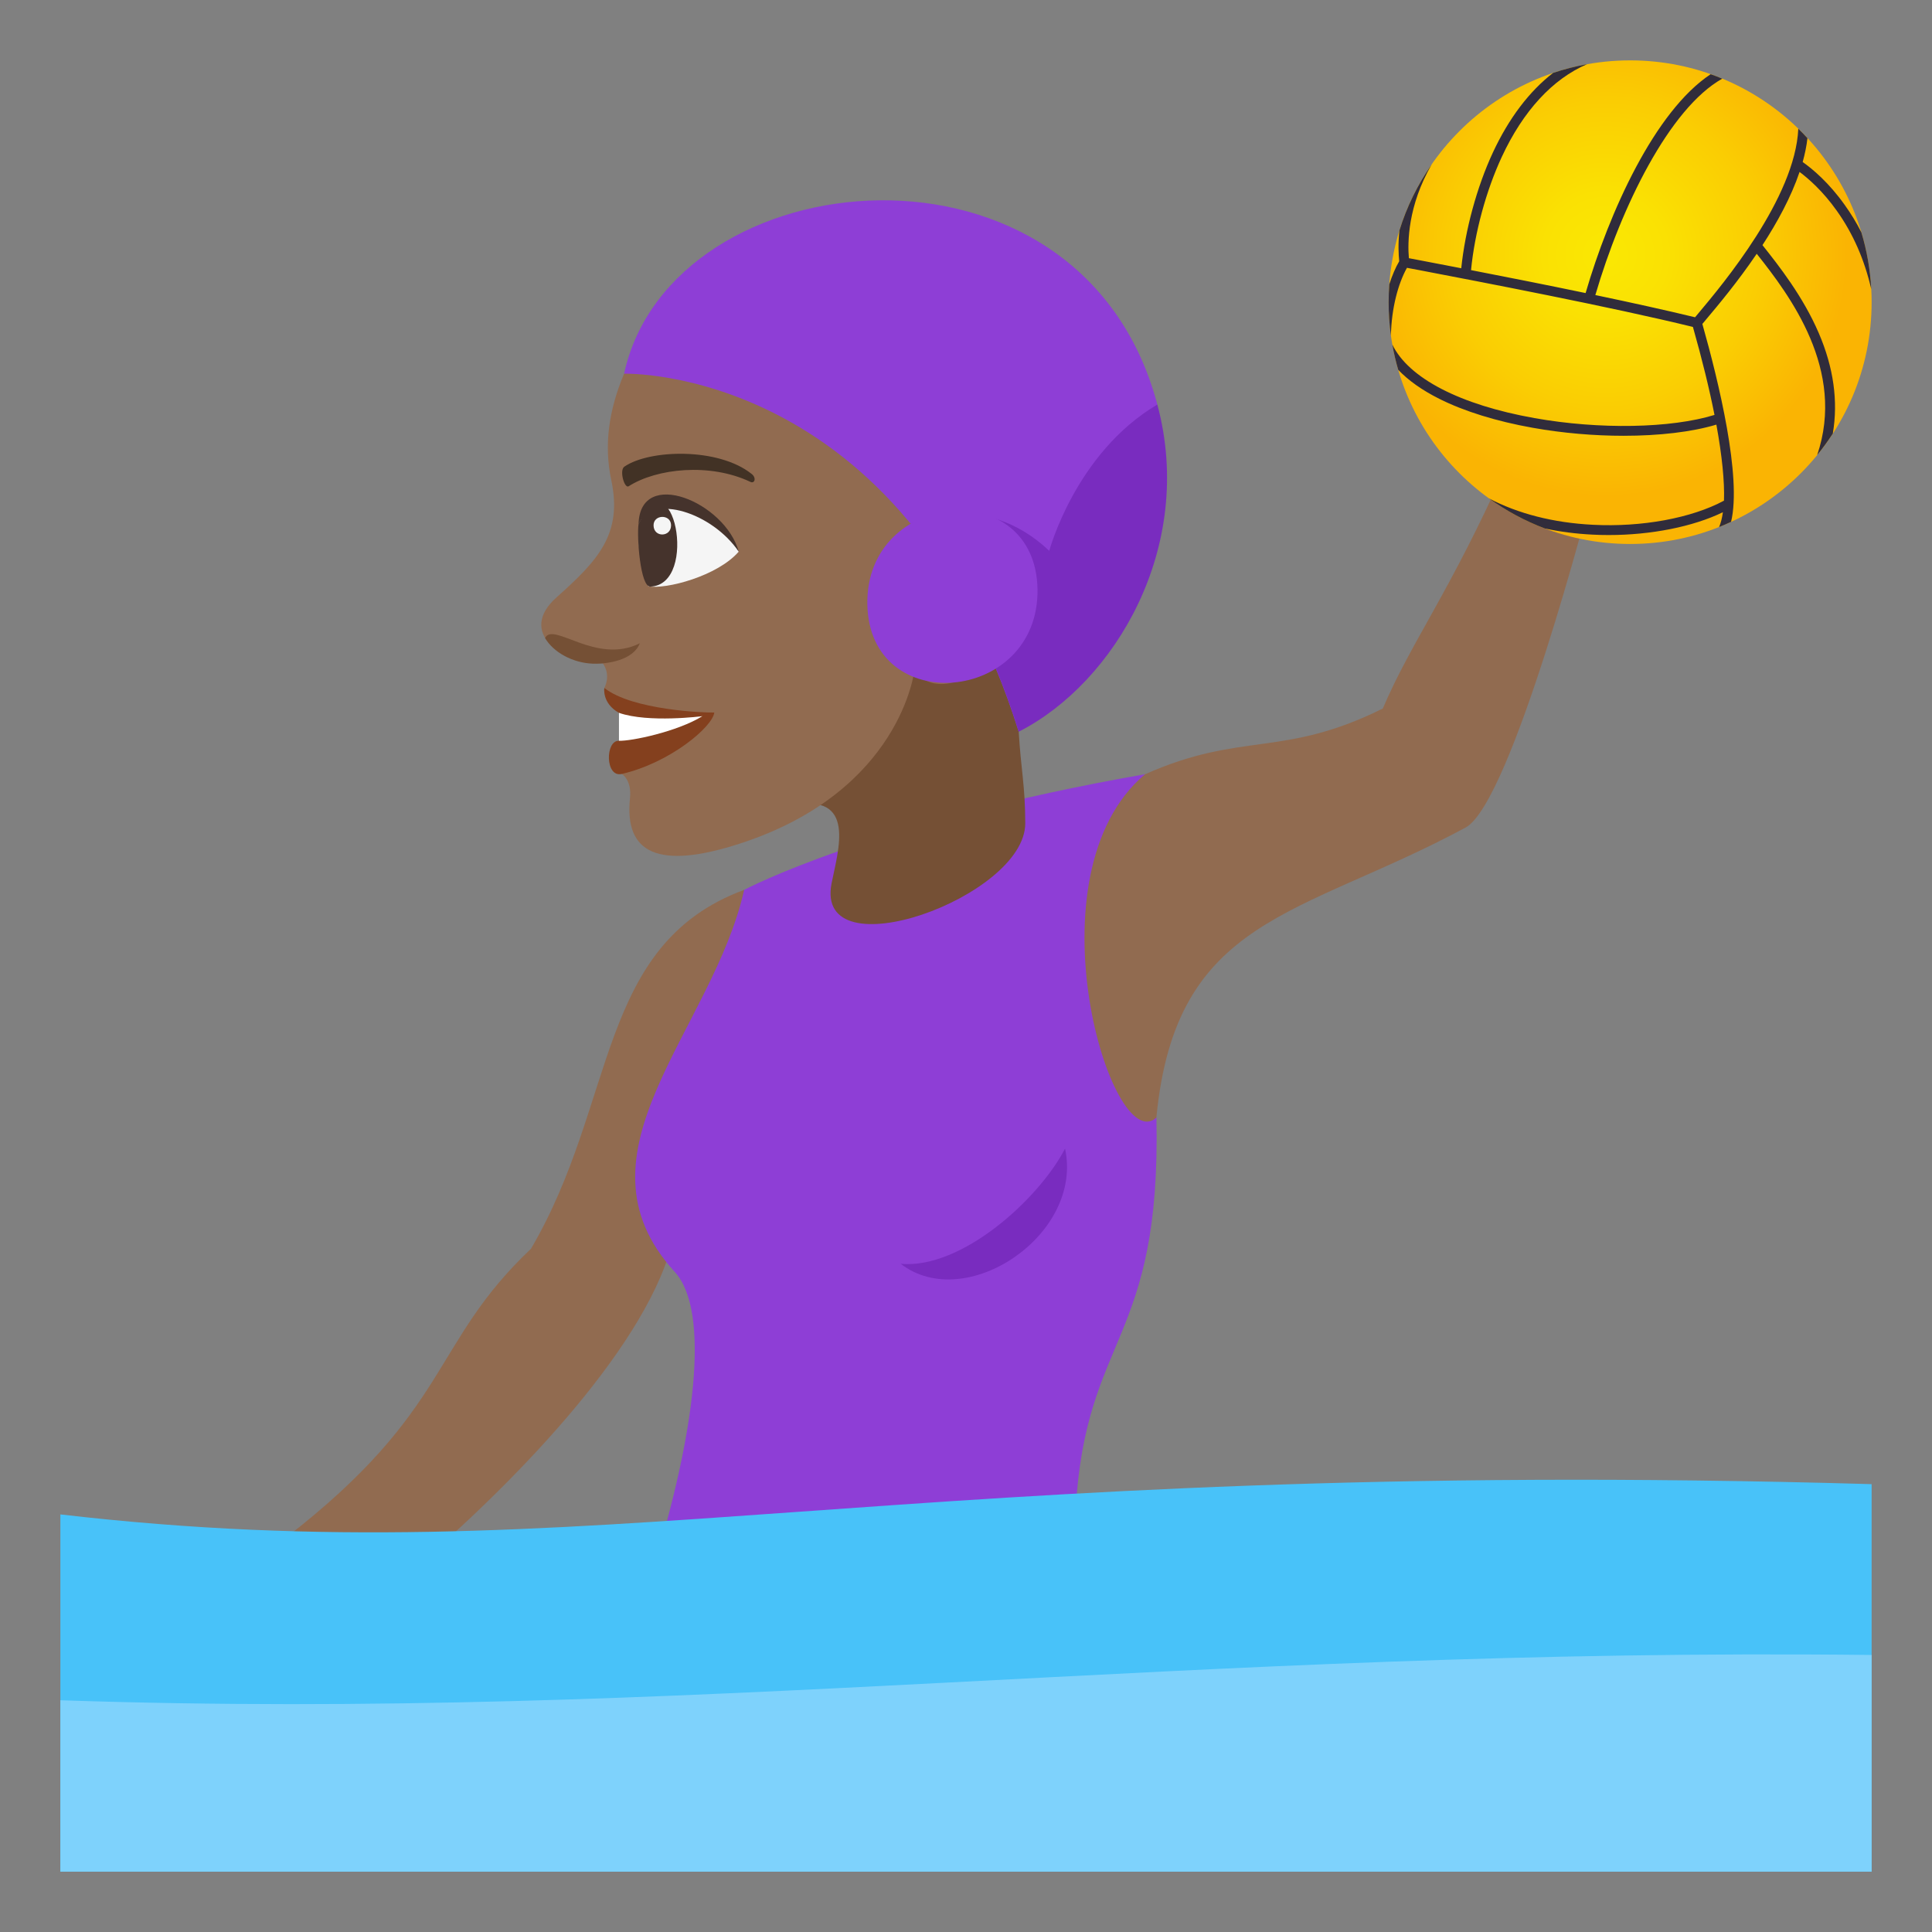 <?xml version="1.0" encoding="utf-8"?>
<!-- Generator: Adobe Illustrator 15.0.0, SVG Export Plug-In . SVG Version: 6.00 Build 0)  -->
<!DOCTYPE svg PUBLIC "-//W3C//DTD SVG 1.1//EN" "http://www.w3.org/Graphics/SVG/1.1/DTD/svg11.dtd">
<svg version="1.1" id="Layer_1" xmlns:x="http://ns.adobe.com/Extensibility/1.0/" xmlns:i="http://ns.adobe.com/AdobeIllustrator/10.0/" xmlns:graph="http://ns.adobe.com/Graphs/1.0/"
	 xmlns="http://www.w3.org/2000/svg" xmlns:xlink="http://www.w3.org/1999/xlink" xmlns:a="http://ns.adobe.com/AdobeSVGViewerExtensions/3.0/"
	 x="0px" y="0px" width="64px" height="64px" viewBox="0 0 64 64" enable-background="new 0 0 64 64" xml:space="preserve">
<rect x="0" y="0" width="64" height="64" fill="#808080" stroke="none"/>
<path fill="#916B50" d="M9.463,50.943c5.502-4.255,4.793-6.424,8.125-9.574c2.859-4.865,2.172-10.081,7.063-11.891
	c3.1,3.214,0.041,8.147-2.27,11.161c-0.531,3.411-4.816,7.951-8.168,10.889C9.102,56.007,6.119,53.531,9.463,50.943z"/>
<path fill="#916B50" d="M49.893,15.437c-1.85,4.166-3.143,5.82-4.086,8.034c-3.313,1.643-4.654,0.747-7.875,2.177
	c-7.076,3.482-1.635,16.046,0.375,11.372c0.637-6.664,4.74-6.643,10.242-9.606c1.529-0.823,4.164-11.031,4.164-11.031
	S50.193,14.757,49.893,15.437z"/>
<path fill="#8E3ED6" d="M37.932,25.647c-9.047,1.578-13.281,3.831-13.281,3.831c-1.043,4.659-5.902,8.715-2.301,12.653
	c1.209,1.32,0.652,5.437-0.73,9.886l14.012-1.991c0.328-5.843,2.836-5.505,2.676-13.007C36.832,38.398,33.98,28.973,37.932,25.647z"
	/>
<path fill="#755035" d="M26.201,26.693c2.199-0.469,1.559,1.482,1.346,2.57c-0.584,2.969,6.42,0.46,6.416-1.991
	c-0.002-1.251-0.141-1.756-0.217-3.033C34.279,15.516,26.201,26.693,26.201,26.693z"/>
<path fill="#916B50" d="M20.674,12.379c-0.51,1.212-0.672,2.372-0.424,3.53c0.379,1.783-0.443,2.658-1.811,3.877
	c-1.301,1.154,0.145,2.198,1.531,2.188c0.285,0.408,0.049,0.814,0.049,0.814c1.111,0.965,1.084,2.447,0.574,2.851
	c0,0,0.342,0.175,0.275,0.811c-0.186,1.819,0.941,2.372,3.648,1.493c5.342-1.737,5.775-5.74,5.775-5.74
	c1.092,1.549,4.377-1.093,4.467-4.315C34.924,12.537,30.234,5.055,20.674,12.379z"/>
<path fill="#F5F5F5" d="M24.471,18.274c-0.699,0.809-2.42,1.262-2.994,1.146C20.084,15.233,23.555,16.511,24.471,18.274z"/>
<path fill="#45332C" d="M21.541,19.432c1.643-0.054,0.725-4.463-0.389-2.065C21.092,17.784,21.211,19.442,21.541,19.432z"/>
<path fill="#45332C" d="M24.471,18.274c-0.443-1.639-3.275-2.819-3.318-0.908C21.6,16.331,23.604,16.993,24.471,18.274z"/>
<path fill="#F5F5F5" d="M21.65,17.411c0.01,0.404,0.588,0.387,0.58-0.018C22.219,17.021,21.639,17.039,21.65,17.411z"/>
<path fill="#423225" d="M24.893,15.695c-1.107-0.878-3.375-0.806-4.205-0.24c-0.184,0.109-0.004,0.743,0.137,0.653
	c0.93-0.595,2.695-0.781,4.033-0.145C25.006,16.032,25.064,15.819,24.893,15.695z"/>
<path fill="#84401E" d="M20.504,23.614c0.504,0.348,0,0.925,0,0.925c-0.457-0.018-0.461,1.225,0.09,1.1
	c1.604-0.37,3.012-1.563,3.068-2.036c-0.316,0.012-2.721-0.08-3.643-0.814C20.02,22.788,19.932,23.291,20.504,23.614z"/>
<path fill="#FFFFFF" d="M20.504,23.614v0.925c0.404,0.016,1.934-0.302,2.764-0.815C23.268,23.724,21.486,23.956,20.504,23.614z"/>
<path fill="#755035" d="M21.195,21.31c-0.213,0.554-1.053,0.692-1.555,0.675c-0.668-0.025-1.303-0.372-1.584-0.849
	C18.326,20.581,19.742,22.034,21.195,21.31z"/>
<path fill="#8E3ED6" d="M20.674,12.379c0,0,9.266-0.274,13.072,11.86l4.592-10.838C35.811,3.872,22.23,5.229,20.674,12.379z"/>
<path fill="#792CBF" d="M38.338,13.401c-2.711,1.602-3.58,4.846-3.58,4.846c-2.221-2.098-4.619-0.879-4.619-0.879
	s2.236,2.398,3.607,6.871C36.926,22.622,39.607,18.122,38.338,13.401z"/>
<path fill="#8E3ED6" d="M34.369,19.526c0.051,3.788-5.584,4.273-5.637,0.482C28.678,16.218,34.313,15.732,34.369,19.526z"/>
<path fill="#48C2F9" d="M2,62h60V49.164c-32.494-0.939-42.373,3.053-60,1.003V62z"/>
<path fill="#7ED2FC" d="M62,54.823c-22.666-0.26-39.188,2.21-60,1.5V62h60V54.823z"/>
<path fill="#792CBF" d="M35.281,38.049c0.621,2.853-3.291,5.478-5.443,3.817C31.865,42.046,34.422,39.709,35.281,38.049z"/>
<radialGradient id="SVGID_1_" cx="53.773" cy="8.441" r="8.01" gradientTransform="matrix(0.999 0 0 1 -0.536 0)" gradientUnits="userSpaceOnUse">
	<stop  offset="0" style="stop-color:#FAE803"/>
	<stop  offset="0.258" style="stop-color:#FAE103"/>
	<stop  offset="0.636" style="stop-color:#FACD03"/>
	<stop  offset="1" style="stop-color:#FAB403"/>
	<a:midPointStop  offset="0" style="stop-color:#FAE803"/>
	<a:midPointStop  offset="0.624" style="stop-color:#FAE803"/>
	<a:midPointStop  offset="1" style="stop-color:#FAB403"/>
</radialGradient>
<ellipse fill="url(#SVGID_1_)" cx="54" cy="10.01" rx="8" ry="8.01"/>
<path fill="#302C3B" d="M61.111,6.792c-0.531-0.748-1.07-1.196-1.395-1.425c0.074-0.267,0.129-0.531,0.158-0.791
	c-0.098-0.108-0.199-0.212-0.303-0.312c-0.102,2.291-2.508,5.159-3.305,6.109c-0.043,0.051-0.08,0.096-0.115,0.137
	c-0.965-0.234-2.119-0.488-3.303-0.736c0.852-2.914,2.455-6.189,4.205-7.168c-0.127-0.054-0.256-0.103-0.385-0.148
	c-1.854,1.227-3.363,4.575-4.143,7.25c-1.326-0.276-2.668-0.541-3.795-0.76c0.121-1.243,0.5-2.636,1.02-3.754
	c0.707-1.521,1.682-2.578,2.824-3.068c-0.387,0.07-0.762,0.167-1.125,0.289c-0.787,0.607-1.467,1.502-1.998,2.643
	c-0.529,1.14-0.914,2.557-1.045,3.828C47.9,8.787,47.445,8.7,47.064,8.628c-0.143-0.028-0.273-0.053-0.393-0.075
	c-0.045-0.515-0.039-1.731,0.756-3.108c-0.463,0.665-0.826,1.402-1.07,2.191c-0.047,0.439-0.029,0.791-0.006,1.018
	c-0.123,0.209-0.234,0.469-0.33,0.767C46.008,9.616,46,9.812,46,10.011c0,0.375,0.025,0.746,0.076,1.108
	c0.018-0.921,0.244-1.734,0.531-2.247c0.119,0.023,0.252,0.049,0.395,0.074c2.07,0.397,6.355,1.217,9.078,1.884
	c0.305,1.075,0.545,2.054,0.715,2.915c-1.441,0.444-3.811,0.489-5.963,0.105c-2.465-0.438-4.172-1.323-4.709-2.436
	c0.049,0.285,0.115,0.563,0.195,0.836c0.336,0.354,0.789,0.674,1.355,0.959c0.828,0.416,1.902,0.749,3.1,0.962
	c0.992,0.177,2.031,0.265,3.01,0.265c1.174,0,2.26-0.125,3.074-0.37c0.189,1.036,0.275,1.89,0.252,2.519
	c-1.07,0.577-2.721,0.883-4.342,0.799c-1.307-0.065-2.486-0.369-3.445-0.875c0.568,0.41,1.191,0.747,1.855,0.998
	c0.5,0.107,1.025,0.176,1.574,0.203c0.178,0.01,0.357,0.014,0.537,0.014c1.406,0,2.793-0.275,3.785-0.756
	c-0.027,0.195-0.068,0.359-0.127,0.492c0.135-0.055,0.268-0.112,0.398-0.173c0.357-1.479-0.41-4.645-0.951-6.556
	c0.037-0.043,0.078-0.094,0.125-0.15c0.387-0.459,1.043-1.241,1.676-2.174c1.107,1.395,2.957,3.854,2.002,6.668
	c0.186-0.229,0.357-0.465,0.518-0.711c0.182-1.072,0.027-2.189-0.467-3.335c-0.521-1.21-1.318-2.224-1.863-2.909
	c0.49-0.754,0.947-1.588,1.229-2.424c0.291,0.217,0.768,0.63,1.232,1.284c0.541,0.758,0.922,1.632,1.143,2.601
	c-0.035-0.652-0.146-1.283-0.328-1.884C61.5,7.38,61.316,7.079,61.111,6.792z"/>
</svg>
